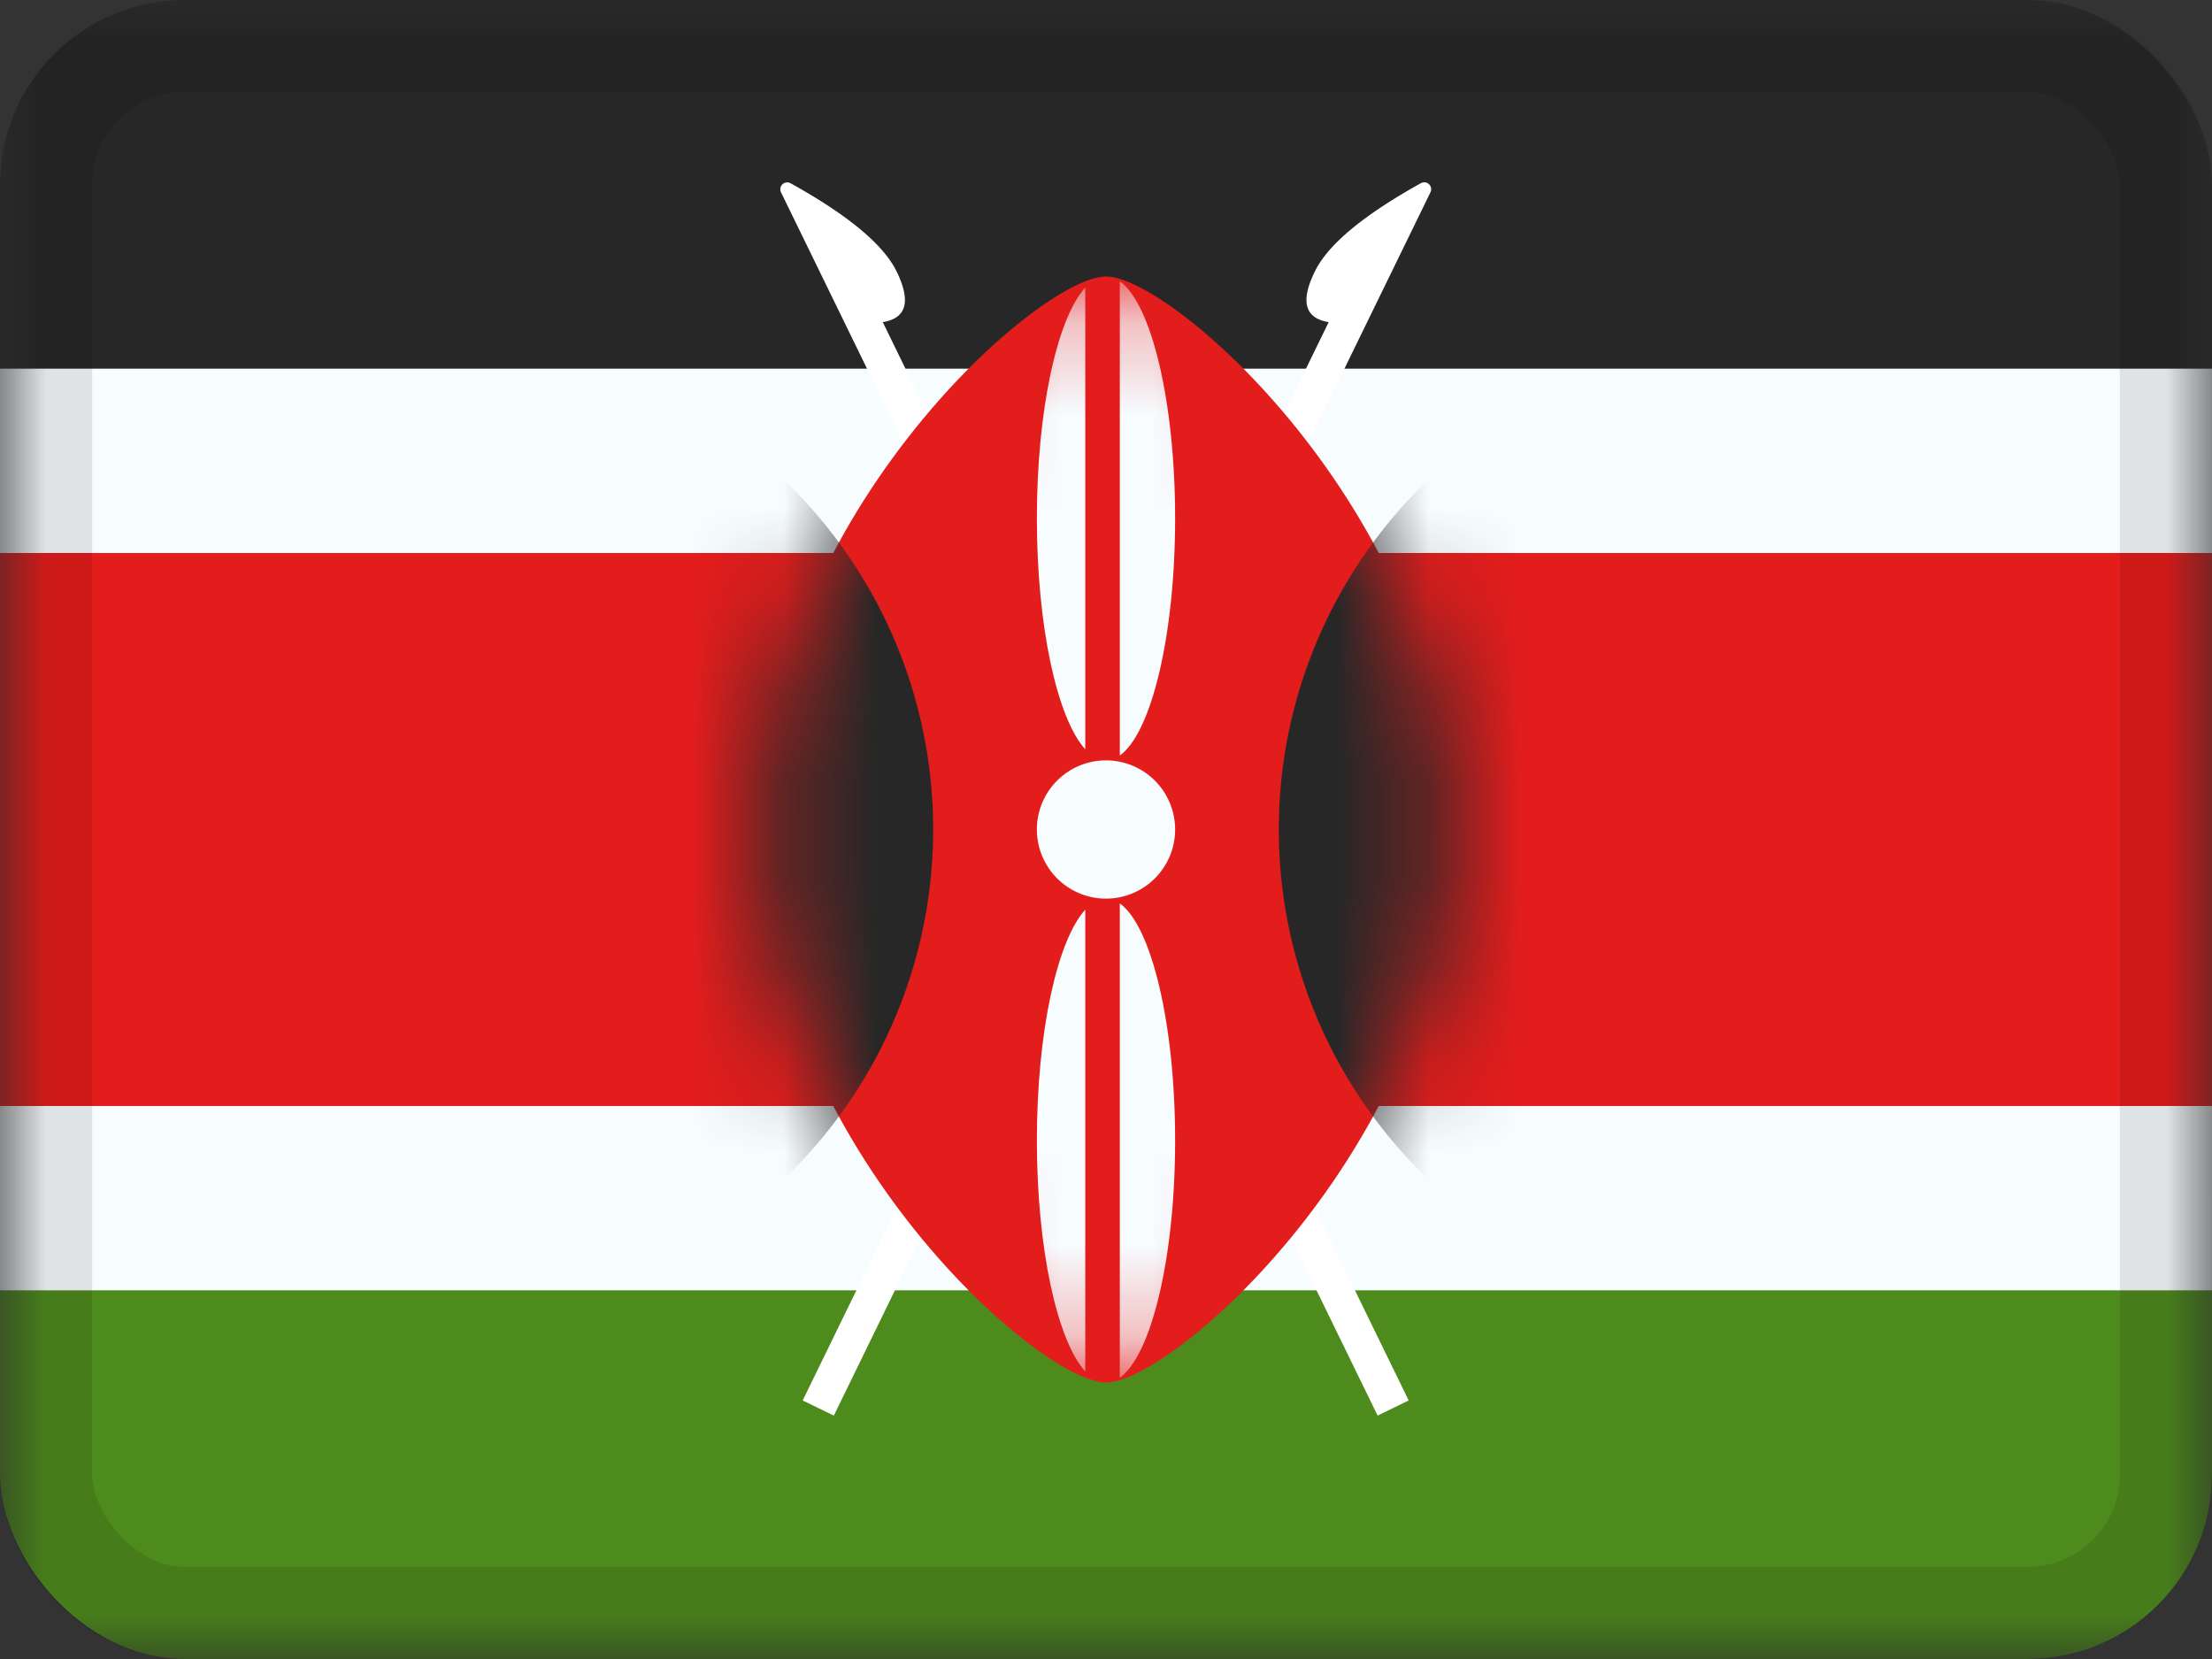<svg xmlns="http://www.w3.org/2000/svg" fill="none" viewBox="0 0 24 18"><rect x="0" y="0" width="24" height="18" fill="#333333" stroke="none"/><g clip-path="url(#a)"><mask id="b" width="24" height="18" x="0" y="0" maskUnits="userSpaceOnUse" style="mask-type:luminance"><path fill="#fff" d="M0 0h24v18H0z"/></mask><g mask="url(#b)"><path fill="#272727" fill-rule="evenodd" d="M0 0v6h24V0z" clip-rule="evenodd"/><path fill="#4E8B1D" fill-rule="evenodd" d="M0 12v6h24v-6z" clip-rule="evenodd"/><path fill="#E31D1C" stroke="#F7FCFF" stroke-width="2" d="M0 5h-1v8h26V5z"/></g><path fill="#fff" d="M14.265 2.947q.214-.439 1.151-.959a.075.075 0 0 1 .104.099L9.047 15.359l-.338-.164 5.707-11.7q-.388-.063-.151-.548"/><path fill="#fff" d="M9.729 2.947q.236.485-.151.548l5.706 11.7-.337.164L8.474 2.087a.075.075 0 0 1 .103-.099q.938.52 1.152.959"/><path fill="#E31D1C" fill-rule="evenodd" d="M12 15c.748 0 3.75-2.686 3.75-6S12.748 3 12 3 8.25 5.686 8.25 9s3.002 6 3.75 6" clip-rule="evenodd"/><mask id="c" width="8" height="12" x="8" y="3" maskUnits="userSpaceOnUse" style="mask-type:luminance"><path fill="#fff" fill-rule="evenodd" d="M12 15c.748 0 3.75-2.686 3.75-6S12.748 3 12 3 8.25 5.686 8.25 9s3.002 6 3.75 6" clip-rule="evenodd"/></mask><g mask="url(#c)"><path fill="#272727" d="M4.875 14.25a5.25 5.25 0 1 0 0-10.5 5.25 5.25 0 0 0 0 10.5m14.25 0a5.25 5.25 0 1 0 0-10.5 5.25 5.25 0 0 0 0 10.5"/><path fill="#F7FCFF" fill-rule="evenodd" d="M12.15 8.197c.342-.243.6-1.302.6-2.572s-.258-2.33-.6-2.573zm-.375-.067c-.304-.335-.525-1.33-.525-2.505s.22-2.17.525-2.505zm0 1.74v5.01c-.304-.335-.525-1.33-.525-2.505s.22-2.17.525-2.505m.375 5.078V9.802c.342.244.6 1.303.6 2.573s-.258 2.33-.6 2.573" clip-rule="evenodd"/><path fill="#F7FCFF" d="M12 8.25a.75.75 0 1 1 0 1.5.75.75 0 0 1 0-1.5"/></g></g><rect width="23" height="17" x=".5" y=".5" stroke="#000" stroke-opacity=".1" rx="1.5"/><defs><clipPath id="a"><rect width="24" height="18" fill="#fff" rx="2"/></clipPath></defs></svg>